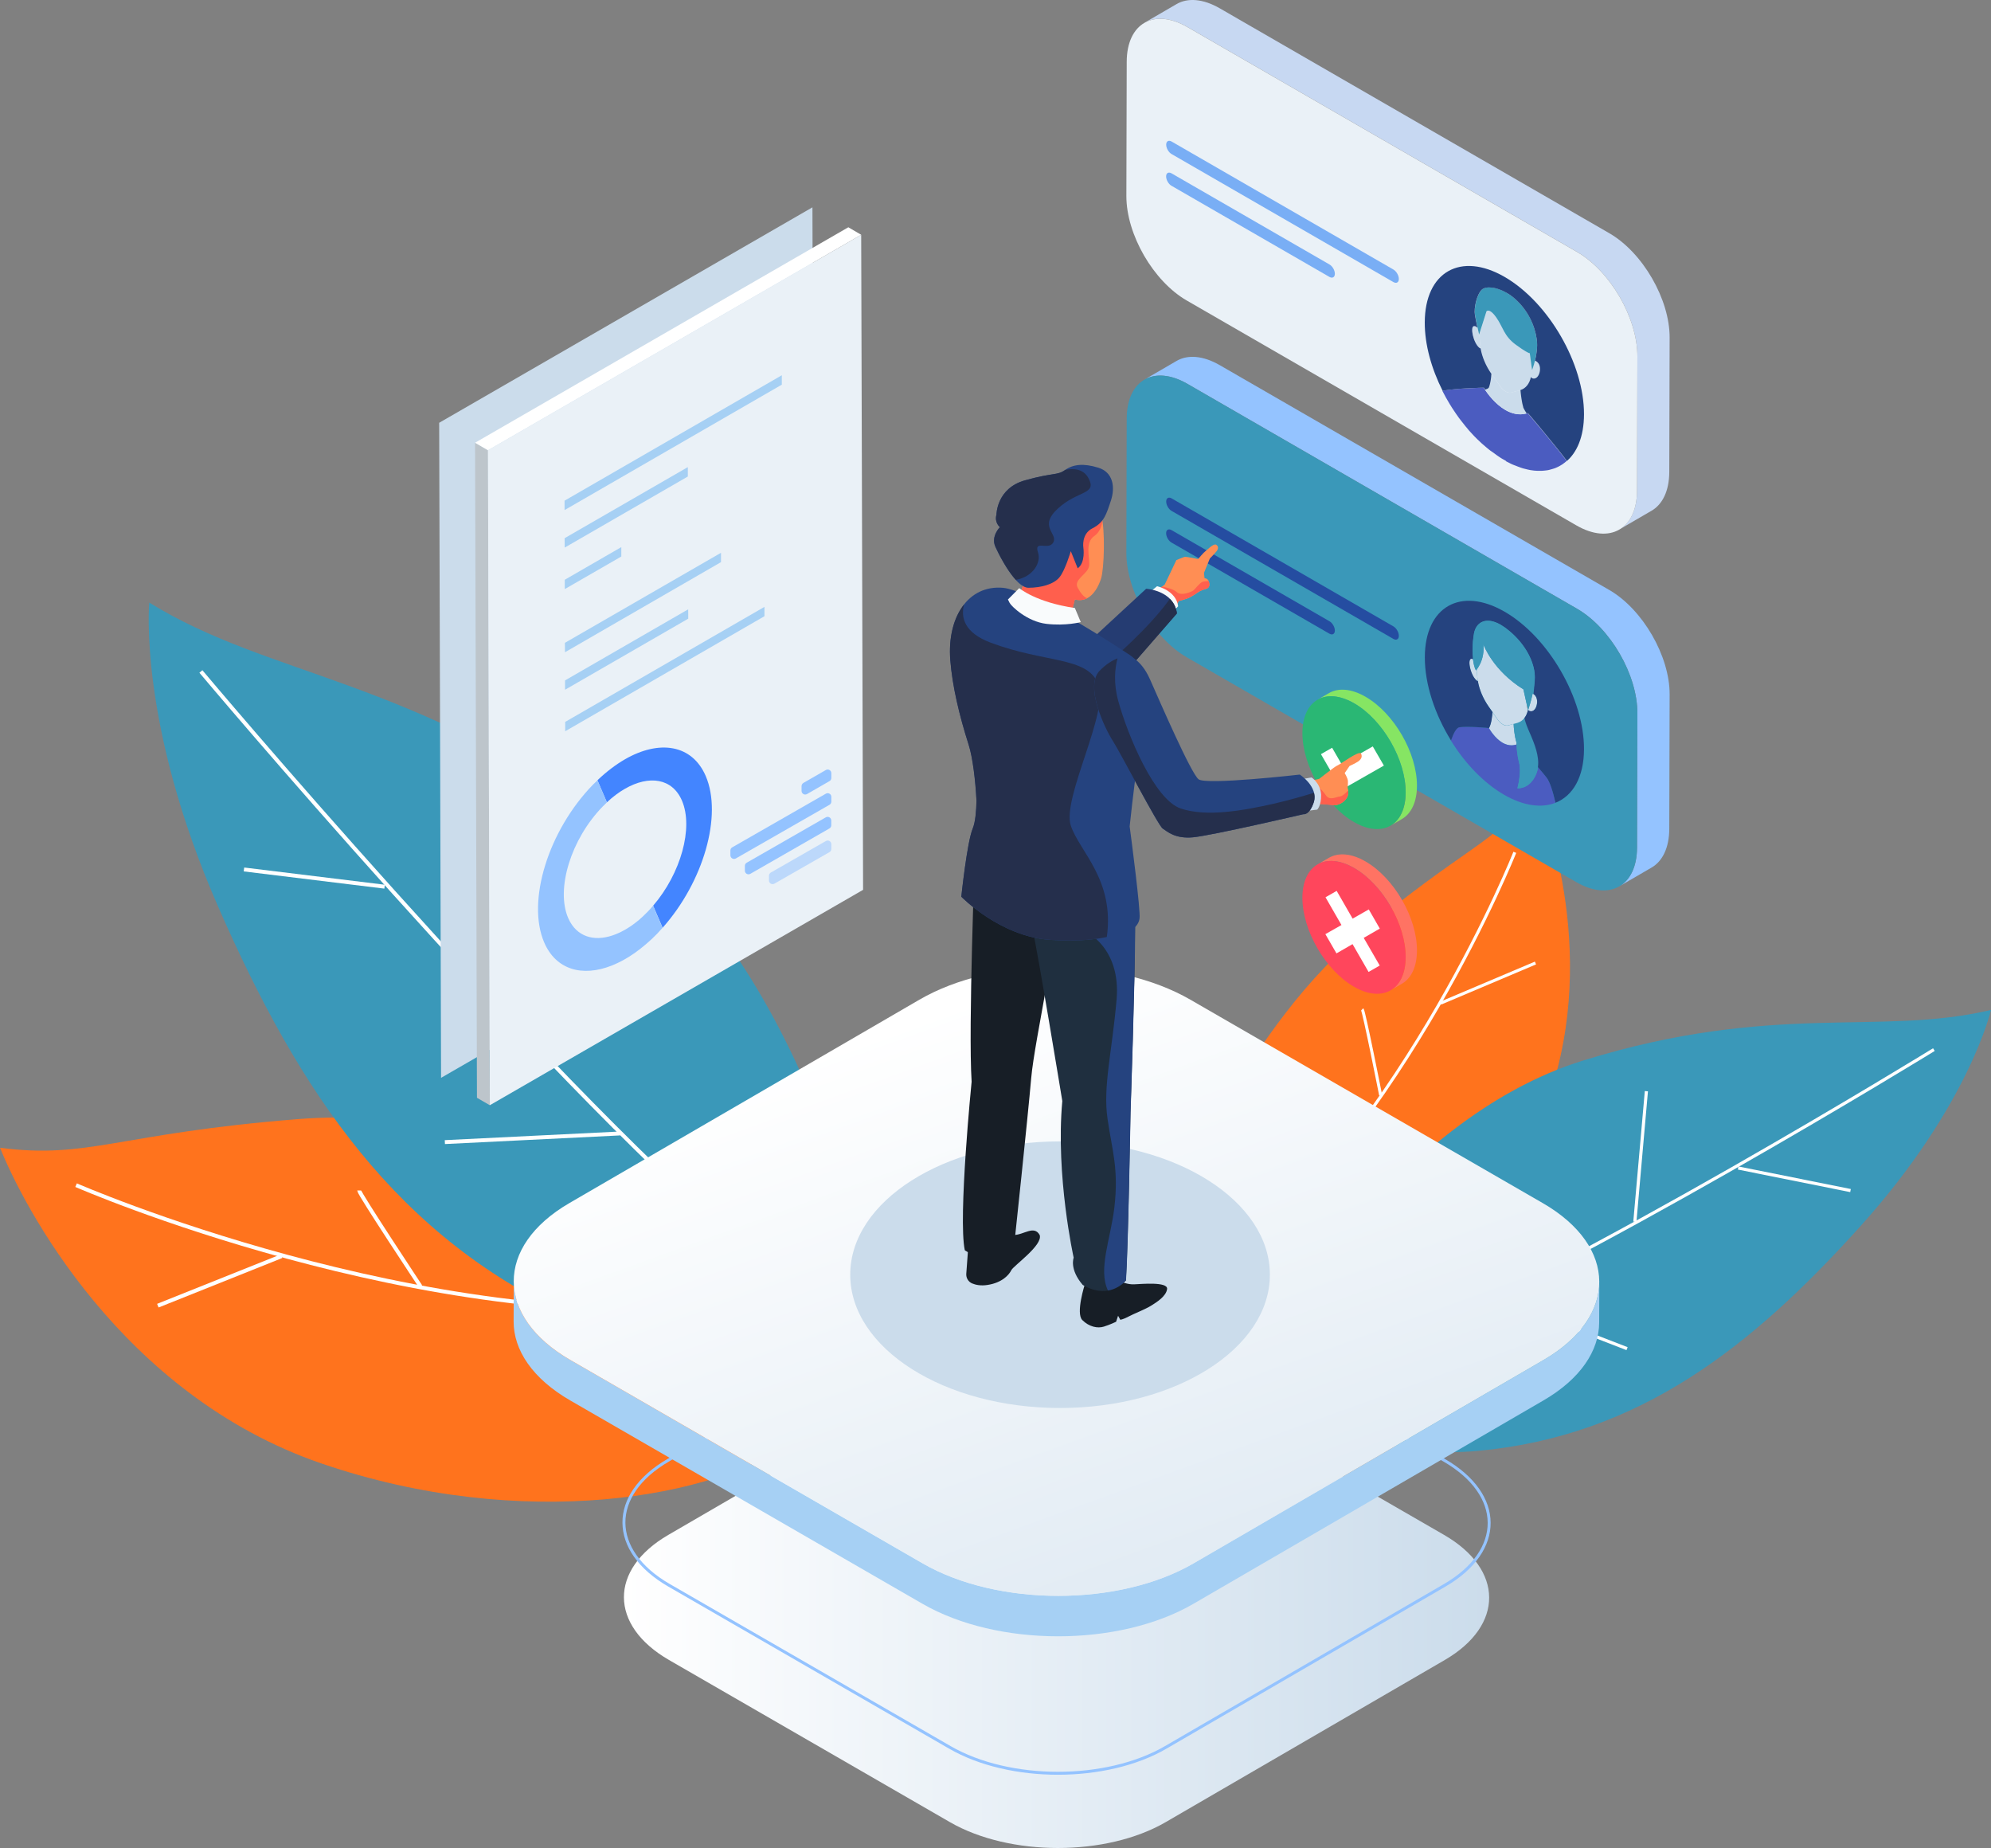<svg width="625" height="580" viewBox="0 0 625 580" fill="none" xmlns="http://www.w3.org/2000/svg">
<rect x="0" y="0" width="625" height="580" fill="#808080" stroke="none"/>
<path d="M232.016 380.054C232.016 380.054 156.338 346.285 93.715 351.223C37.001 355.719 27.938 363.831 0.022 360.238C7.232 378.246 37.861 437.695 100.925 459.318C163.99 480.942 225.268 470.119 248.686 452.11C272.103 434.102 246.414 387.262 232.016 380.054Z" fill="#FF731D"/>
<path d="M23.881 371.964C23.881 371.964 131.995 419.245 229.304 409.789" stroke="white" stroke-width="1.226" stroke-miterlimit="10"/>
<path d="M49.547 409.789L88.4 394.249" stroke="white" stroke-width="1.226" stroke-miterlimit="10"/>
<path d="M112.744 373.64C112.744 374.654 131.994 403.705 131.994 403.705" stroke="white" stroke-width="1.226" stroke-miterlimit="10"/>
<path d="M365.619 385.168C365.619 385.168 388.795 325.455 425.884 294.111C459.467 265.72 468.86 265.257 482.245 248.086C488.088 261.907 503.634 311.216 480.745 357.394C457.879 403.573 418.342 430.95 395.674 433.815C373.028 436.659 361.628 396.96 365.619 385.168Z" fill="#FF731D"/>
<path d="M475.519 267.506C475.519 267.506 441.87 352.28 383.282 400.024" stroke="white" stroke-width="0.948" stroke-miterlimit="10"/>
<path d="M482.002 302.245L452.212 314.853" stroke="white" stroke-width="0.948" stroke-miterlimit="10"/>
<path d="M427.625 316.771C428.177 317.322 433.403 343.75 433.403 343.75" stroke="white" stroke-width="0.948" stroke-miterlimit="10"/>
<path d="M272.104 399.87C272.104 399.87 254.088 302.597 191.024 257.565C127.959 212.532 84.696 212.532 46.857 189.123C46.857 189.123 43.263 226.948 68.489 284.589C93.715 342.229 124.343 389.069 182.005 414.286C239.667 439.502 272.104 399.87 272.104 399.87Z" fill="#3A98B9"/>
<path d="M63.065 210.747C63.065 210.747 167.584 335.044 232.457 390.877" stroke="white" stroke-width="1.226" stroke-miterlimit="10"/>
<path d="M76.582 272.884L120.727 278.285" stroke="white" stroke-width="1.226" stroke-miterlimit="10"/>
<path d="M163.99 261.18L152.259 310.709" stroke="white" stroke-width="1.226" stroke-miterlimit="10"/>
<path d="M139.646 358.452L194.618 355.741" stroke="white" stroke-width="1.226" stroke-miterlimit="10"/>
<path d="M398.607 421.405C398.607 421.405 437.174 351.355 496.997 332.839C556.842 314.324 590.006 325.301 625 316.969C625 316.969 618.142 346.902 584.141 384.705C550.139 422.507 514.725 450.656 464.075 455.351C413.425 460.046 398.607 421.405 398.607 421.405Z" fill="#3A98B9"/>
<path d="M607.073 329.423C607.073 329.423 495.299 398.217 431.331 424.558" stroke="white" stroke-width="0.991" stroke-miterlimit="10"/>
<path d="M580.899 373.662L545.64 366.586" stroke="white" stroke-width="0.991" stroke-miterlimit="10"/>
<path d="M516.82 342.472L513.204 383.448" stroke="white" stroke-width="0.991" stroke-miterlimit="10"/>
<path d="M510.756 423.279L469.279 407.232" stroke="white" stroke-width="0.991" stroke-miterlimit="10"/>
<path d="M453.315 481.735C472.102 492.58 472.19 510.148 453.535 520.993L365.95 571.866C347.296 582.711 316.932 582.711 298.167 571.866L210.009 520.993C191.222 510.148 191.134 492.58 209.789 481.735L297.373 430.862C316.028 420.017 346.392 420.017 365.157 430.862L453.315 481.735Z" fill="url(#paint0_linear_257_654)"/>
<path d="M453.315 458.282C472.102 469.127 472.19 486.695 453.535 497.54L365.95 548.413C347.296 559.258 316.932 559.258 298.167 548.413L210.009 497.54C191.222 486.695 191.134 469.127 209.789 458.282L297.373 407.409C316.028 396.564 346.392 396.564 365.157 407.409L453.315 458.282Z" stroke="#94C3FF" stroke-width="0.926" stroke-miterlimit="10"/>
<path d="M484.56 426.828L374.682 490.663C351.265 504.263 313.206 504.263 289.634 490.663L179.028 426.828C167.165 419.995 161.256 411.002 161.278 402.03L161.233 414.727C161.211 423.698 167.121 432.669 178.984 439.524L289.59 503.359C313.162 516.959 351.221 516.959 374.638 503.359L484.516 439.524C496.137 432.779 501.958 423.918 502.002 415.079L502.046 402.383C502.002 411.244 496.181 420.083 484.56 426.828Z" fill="#A6D0F4"/>
<path d="M484.273 377.585C507.845 391.186 507.956 413.228 484.56 426.828L374.682 490.663C351.265 504.263 313.205 504.263 289.633 490.663L179.028 426.828C155.456 413.228 155.346 391.186 178.741 377.585L288.619 313.751C312.037 300.151 350.096 300.151 373.668 313.751L484.273 377.585Z" fill="url(#paint1_linear_257_654)"/>
<path d="M505.155 73.181L382.885 2.601C377.593 -0.441 372.808 -0.727 369.346 1.278L359.225 7.164C362.687 5.158 367.472 5.444 372.764 8.486L495.034 79.044C505.53 85.106 514.02 99.786 513.998 111.865L513.887 153.988C513.865 159.983 511.749 164.193 508.331 166.177L518.452 160.292C521.87 158.308 523.987 154.098 524.009 148.102L524.119 105.98C524.163 93.922 515.651 79.22 505.155 73.181Z" fill="#C7D8F2"/>
<path d="M495.034 79.066C505.53 85.128 514.02 99.808 513.998 111.887L513.887 154.01C513.843 166.089 505.288 170.938 494.814 164.877L372.544 94.319C362.025 88.258 353.558 73.577 353.58 61.498L353.69 19.375C353.734 7.296 362.268 2.447 372.764 8.508L495.034 79.066Z" fill="#EAF1F7"/>
<path d="M505.155 185.156L382.885 114.598C377.593 111.556 372.808 111.27 369.346 113.276L359.225 119.161C362.687 117.155 367.472 117.442 372.764 120.483L495.034 191.041C505.53 197.103 514.02 211.783 513.998 223.862L513.887 265.985C513.865 271.98 511.749 276.19 508.331 278.174L518.452 272.289C521.87 270.305 523.987 266.095 524.009 260.1L524.119 217.977C524.163 205.897 515.651 191.217 505.155 185.156Z" fill="#94C3FF"/>
<path d="M495.034 191.041C505.53 197.102 514.02 211.783 513.998 223.862L513.887 265.985C513.843 278.064 505.288 282.913 494.814 276.852L372.544 206.294C362.025 200.232 353.558 185.552 353.58 173.473L353.69 131.35C353.734 119.271 362.268 114.422 372.764 120.483L495.034 191.041Z" fill="#3A98B9"/>
<path d="M491.417 145.061C491.351 145.104 491.285 145.17 491.219 145.214C491.307 145.148 491.351 145.104 491.417 145.061Z" fill="#A6D0F4"/>
<path d="M474.042 145.325C473.998 145.303 473.954 145.281 473.932 145.259C473.976 145.303 474.02 145.325 474.042 145.325Z" fill="#A6D0F4"/>
<path d="M474.748 145.656C474.638 145.612 474.527 145.546 474.395 145.501C474.505 145.546 474.616 145.612 474.748 145.656Z" fill="#A6D0F4"/>
<path d="M489.763 146.163C489.697 146.207 489.631 146.229 489.565 146.272C489.631 146.25 489.697 146.207 489.763 146.163Z" fill="#A6D0F4"/>
<path d="M456.159 128.396C456.071 128.264 456.005 128.154 455.917 128.022C456.005 128.154 456.071 128.286 456.159 128.396Z" fill="#A6D0F4"/>
<path d="M453.954 124.738C453.579 124.054 453.204 123.349 452.852 122.644C453.204 123.349 453.579 124.032 453.954 124.738Z" fill="#A6D0F4"/>
<path d="M457.769 130.777C457.306 130.138 456.865 129.499 456.424 128.837C456.865 129.477 457.306 130.138 457.769 130.777Z" fill="#A6D0F4"/>
<path d="M458.033 131.152C457.945 131.042 457.857 130.909 457.769 130.799C457.879 130.909 457.967 131.019 458.033 131.152Z" fill="#A6D0F4"/>
<path d="M472.631 144.598C472.587 144.576 472.542 144.554 472.52 144.531C472.41 144.465 472.278 144.399 472.168 144.333C472.057 144.267 471.947 144.201 471.815 144.135C471.771 144.113 471.749 144.091 471.705 144.069C471.616 144.025 471.55 143.98 471.462 143.936C471.418 143.914 471.374 143.87 471.33 143.848C471.264 143.804 471.197 143.76 471.109 143.716C471.065 143.694 471.021 143.65 470.977 143.628C470.911 143.584 470.845 143.54 470.778 143.495C470.734 143.473 470.69 143.429 470.646 143.407C470.58 143.363 470.514 143.319 470.448 143.275C470.404 143.253 470.359 143.209 470.315 143.187C470.249 143.143 470.161 143.099 470.095 143.033C470.051 143.011 470.007 142.966 469.963 142.944C469.874 142.878 469.786 142.834 469.72 142.768C469.522 142.636 469.411 142.548 469.301 142.459C469.169 142.371 469.058 142.283 468.97 142.217C468.926 142.195 468.904 142.173 468.86 142.129C468.794 142.085 468.706 142.019 468.64 141.975C468.595 141.953 468.551 141.908 468.507 141.886C468.441 141.842 468.375 141.776 468.287 141.732C468.243 141.71 468.199 141.666 468.154 141.644C468.088 141.6 468.022 141.534 467.934 141.49C467.89 141.468 467.846 141.424 467.802 141.401C467.735 141.335 467.669 141.291 467.581 141.225C467.537 141.203 467.493 141.159 467.471 141.137C467.405 141.071 467.317 141.005 467.25 140.961C467.228 140.939 467.184 140.917 467.14 140.872C467.052 140.784 466.942 140.718 466.853 140.63C466.699 140.498 466.589 140.41 466.479 140.321C466.346 140.211 466.258 140.123 466.148 140.035C465.971 139.881 465.905 139.814 465.817 139.748C465.773 139.726 465.751 139.682 465.707 139.66C465.641 139.594 465.552 139.528 465.486 139.462C465.442 139.44 465.42 139.396 465.376 139.374C465.31 139.307 465.222 139.241 465.156 139.175C465.111 139.153 465.089 139.109 465.045 139.087C464.957 139.021 464.891 138.955 464.825 138.867C464.648 138.712 464.56 138.624 464.472 138.536C464.207 138.271 463.987 138.073 463.766 137.875C463.656 137.764 463.546 137.654 463.458 137.566C463.303 137.412 463.237 137.346 463.149 137.258C462.995 137.103 462.906 137.015 462.84 136.949C462.686 136.795 462.598 136.706 462.532 136.618C462.377 136.464 462.289 136.354 462.201 136.266C461.848 135.891 461.539 135.538 461.231 135.208C461.12 135.097 461.032 134.987 460.944 134.877C460.812 134.723 460.723 134.634 460.657 134.524C460.525 134.37 460.437 134.26 460.371 134.172C460.238 134.017 460.15 133.907 460.062 133.819C459.93 133.643 459.841 133.532 459.753 133.422C459.356 132.915 458.959 132.43 458.585 131.945C458.474 131.791 458.386 131.681 458.298 131.571C458.188 131.416 458.099 131.306 458.011 131.196C457.901 131.042 457.813 130.909 457.725 130.799C457.261 130.138 456.798 129.499 456.379 128.837C456.291 128.683 456.203 128.573 456.115 128.441C456.005 128.286 455.938 128.154 455.85 128.044C455.321 127.228 454.836 126.413 454.373 125.597C454.285 125.443 454.219 125.311 454.13 125.178C454.042 125.024 453.976 124.892 453.888 124.76C453.491 124.032 453.116 123.349 452.763 122.643C456.865 121.872 465.266 121.696 465.707 121.674C465.707 121.696 465.839 121.916 466.104 122.291C467.008 123.635 469.367 126.854 472.543 128.683C474.505 129.807 476.754 130.424 479.18 129.763C479.312 129.719 479.422 129.697 479.555 129.653C479.951 130.116 487.515 139.021 491.815 144.664C491.682 144.796 491.528 144.906 491.374 145.038C491.285 145.105 491.219 145.149 491.153 145.215C491.065 145.281 490.999 145.325 490.933 145.369C490.822 145.435 490.756 145.501 490.712 145.545C490.602 145.612 490.536 145.678 490.47 145.722C490.227 145.876 489.984 146.03 489.742 146.163C489.632 146.229 489.566 146.251 489.499 146.295C489.389 146.361 489.323 146.383 489.257 146.427C489.147 146.493 489.058 146.515 488.992 146.559C488.706 146.692 488.463 146.802 488.198 146.912C488.088 146.956 488.022 146.978 487.934 147C487.824 147.044 487.735 147.066 487.669 147.088C487.537 147.132 487.471 147.155 487.382 147.177C487.074 147.265 486.809 147.353 486.523 147.419C486.412 147.441 486.324 147.463 486.258 147.485C486.126 147.507 486.059 147.529 485.971 147.551C485.839 147.573 485.773 147.595 485.685 147.595C485.552 147.617 485.464 147.639 485.376 147.639C485.155 147.662 484.979 147.684 484.758 147.706C484.648 147.706 484.56 147.728 484.472 147.728C484.34 147.728 484.251 147.75 484.185 147.75C484.031 147.75 483.965 147.772 483.876 147.772C483.722 147.772 483.656 147.772 483.568 147.772C483.325 147.772 483.127 147.772 482.906 147.772C482.796 147.772 482.708 147.772 482.598 147.772C482.465 147.772 482.377 147.75 482.289 147.75C482.134 147.75 482.046 147.728 481.98 147.728C481.826 147.706 481.738 147.706 481.649 147.706C481.495 147.684 481.385 147.684 481.297 147.661C481.054 147.639 480.856 147.595 480.635 147.573C480.481 147.551 480.392 147.529 480.326 147.529C480.304 147.529 480.26 147.529 480.238 147.507C480.172 147.485 480.084 147.485 480.018 147.463C479.996 147.463 479.951 147.441 479.929 147.441C479.841 147.419 479.775 147.419 479.687 147.397C479.665 147.397 479.621 147.375 479.599 147.375C479.51 147.353 479.422 147.331 479.334 147.309C479.047 147.243 478.827 147.199 478.606 147.132C478.452 147.088 478.364 147.066 478.276 147.044C478.232 147.044 478.209 147.022 478.165 147.022C478.099 147 478.011 146.978 477.945 146.956C477.901 146.934 477.879 146.934 477.835 146.912C477.768 146.89 477.68 146.868 477.614 146.846C477.57 146.824 477.526 146.824 477.504 146.802C477.438 146.78 477.35 146.758 477.283 146.736C477.239 146.714 477.217 146.714 477.173 146.692C477.085 146.67 476.975 146.626 476.886 146.581C476.732 146.537 476.622 146.493 476.512 146.449C476.357 146.383 476.269 146.361 476.181 146.317C476.137 146.295 476.115 146.295 476.071 146.273C476.004 146.251 475.916 146.207 475.85 146.185C475.806 146.163 475.762 146.141 475.718 146.141C475.652 146.119 475.563 146.074 475.497 146.052C475.453 146.03 475.409 146.008 475.365 146.008C475.299 145.986 475.211 145.942 475.144 145.92C475.1 145.898 475.056 145.876 475.034 145.876C474.946 145.832 474.858 145.81 474.77 145.766C474.571 145.678 474.461 145.612 474.329 145.567C474.174 145.501 474.086 145.457 473.976 145.391C473.932 145.369 473.888 145.347 473.866 145.325C473.799 145.281 473.711 145.259 473.645 145.215C473.601 145.193 473.557 145.171 473.513 145.149C473.447 145.105 473.358 145.083 473.292 145.038C473.248 145.016 473.204 144.994 473.16 144.972C473.094 144.928 473.006 144.884 472.939 144.862C472.895 144.84 472.851 144.818 472.807 144.796C472.785 144.686 472.719 144.642 472.631 144.598Z" fill="#4B5CC0"/>
<path d="M459.379 132.893C459.136 132.585 458.871 132.254 458.629 131.945C458.871 132.254 459.114 132.585 459.379 132.893Z" fill="#A6D0F4"/>
<path d="M460.657 134.457C460.569 134.369 460.503 134.259 460.415 134.172C460.481 134.259 460.569 134.347 460.657 134.457Z" fill="#A6D0F4"/>
<path d="M461.275 135.186C461.187 135.075 461.076 134.965 460.988 134.855C461.099 134.965 461.187 135.075 461.275 135.186Z" fill="#A6D0F4"/>
<path d="M462.223 136.221C461.914 135.891 461.606 135.538 461.297 135.208C461.606 135.538 461.914 135.869 462.223 136.221Z" fill="#A6D0F4"/>
<path d="M463.126 137.169C463.038 137.081 462.972 137.015 462.884 136.927C462.972 137.015 463.06 137.103 463.126 137.169Z" fill="#A6D0F4"/>
<path d="M463.81 137.852C463.722 137.764 463.612 137.654 463.524 137.566C463.612 137.676 463.722 137.764 463.81 137.852Z" fill="#A6D0F4"/>
<path d="M464.472 138.492C464.251 138.294 464.053 138.073 463.833 137.875C464.053 138.095 464.251 138.294 464.472 138.492Z" fill="#A6D0F4"/>
<path d="M465.751 139.66C465.685 139.594 465.597 139.528 465.531 139.462C465.597 139.55 465.685 139.616 465.751 139.66Z" fill="#A6D0F4"/>
<path d="M467.161 140.872C467.073 140.784 466.963 140.718 466.875 140.63C466.963 140.696 467.073 140.784 467.161 140.872Z" fill="#A6D0F4"/>
<path d="M487.691 147.088C487.603 147.11 487.537 147.132 487.449 147.154C487.537 147.132 487.625 147.11 487.691 147.088Z" fill="#A6D0F4"/>
<path d="M464.384 104.855L464.648 108.095C464.693 108.492 464.737 108.911 464.803 109.33C464.737 109.308 464.648 109.286 464.56 109.242C464.516 109.22 464.472 109.176 464.428 109.154C462.487 107.611 461.407 102.387 462.752 102.32C462.973 102.298 463.171 102.364 463.347 102.475C463.524 102.585 463.678 102.717 463.833 102.871C464.097 104.084 464.318 104.988 464.318 105.032L464.384 104.855Z" fill="#CBDCEB"/>
<path d="M490.514 145.722C490.271 145.876 490.051 146.031 489.808 146.163C490.051 146.008 490.293 145.876 490.514 145.722Z" fill="#A6D0F4"/>
<path d="M478.231 128C478.54 128.617 478.893 129.212 479.268 129.763C476.842 130.424 474.593 129.807 472.631 128.683C469.455 126.854 467.096 123.635 466.192 122.291C466.589 122.181 467.008 122.004 467.316 121.718C467.824 120.638 468.11 118.632 468.243 117.397L470.955 121.277C471.462 122.004 472.057 122.555 472.653 122.886C473.248 123.239 473.843 123.349 474.351 123.217L477.151 122.467C477.217 122.445 477.261 122.445 477.305 122.423C477.438 123.79 477.702 126.258 478.231 128Z" fill="#CBDCEB"/>
<path d="M491.197 145.237C491.131 145.281 491.087 145.325 491.021 145.369C491.065 145.325 491.131 145.281 491.197 145.237Z" fill="#A6D0F4"/>
<path d="M479.025 110.322C480.018 110.895 480.238 110.873 480.238 110.873L480.9 115.744L480.745 117.375C480.723 117.706 480.657 118.015 480.613 118.323C480.172 120.439 479.025 121.894 477.327 122.423C477.283 122.445 477.217 122.445 477.173 122.467L474.373 123.217C473.866 123.349 473.27 123.217 472.675 122.886C472.079 122.533 471.484 121.982 470.977 121.277L468.265 117.397L468.199 117.309C466.457 114.841 465.266 111.997 464.803 109.33C464.737 108.911 464.67 108.492 464.648 108.096L464.384 104.855L466.655 97.714C466.677 97.692 467.008 97.207 467.868 97.714C468.331 97.978 468.926 98.529 469.698 99.609C471.881 102.695 472.101 105.473 475.872 108.206C477.372 109.286 478.364 109.947 479.025 110.322Z" fill="#CBDCEB"/>
<path d="M482.84 113.915C484.163 115.524 483.061 119.491 481.12 118.786C481.076 118.764 481.032 118.742 480.988 118.72C480.811 118.632 480.679 118.478 480.569 118.323C480.635 118.015 480.679 117.706 480.701 117.375L480.856 115.744L480.922 116.163C480.944 116.097 481.407 114.973 481.826 113.231C481.958 113.253 482.09 113.298 482.223 113.364C482.443 113.496 482.642 113.672 482.84 113.915Z" fill="#CBDCEB"/>
<path d="M475.652 93.834C479.643 97.405 481.826 102.144 482.421 106.553C482.73 108.845 482.311 111.358 481.848 113.231C481.407 114.951 480.966 116.097 480.944 116.163L480.878 115.744L480.216 110.873C480.194 110.873 479.996 110.895 479.003 110.322C478.342 109.947 477.35 109.308 475.85 108.206C472.079 105.473 471.859 102.695 469.676 99.609C468.904 98.529 468.309 97.978 467.846 97.714C467.008 97.229 466.655 97.692 466.633 97.714L464.362 104.855L464.318 105.032C464.296 104.988 464.097 104.084 463.833 102.872C463.546 101.571 463.193 99.94 463.017 98.816C462.642 96.656 463.634 92.335 465.222 90.859C466.457 89.712 469.72 89.999 473.006 91.894C473.888 92.424 474.792 93.063 475.652 93.834Z" fill="#3A98B9"/>
<path d="M466.192 122.291C465.927 121.894 465.795 121.674 465.795 121.674C465.354 121.674 456.953 121.872 452.851 122.644C449.323 115.656 447.229 108.096 447.251 101.196C447.295 85.326 458.518 78.933 472.322 86.913C486.126 94.892 497.283 114.201 497.239 130.05C497.217 137.015 495.056 142.151 491.44 145.039C491.594 144.928 491.727 144.796 491.881 144.664C487.581 139.021 480.04 130.116 479.621 129.653C479.489 129.697 479.378 129.719 479.246 129.763C478.871 129.212 478.518 128.617 478.21 128C477.68 126.258 477.416 123.79 477.283 122.423C478.959 121.894 480.128 120.439 480.569 118.323C480.679 118.478 480.812 118.632 480.988 118.72C483.061 119.491 484.185 115.524 482.84 113.915C482.62 113.65 482.421 113.496 482.245 113.386C482.113 113.298 481.98 113.253 481.848 113.253C482.311 111.38 482.73 108.845 482.421 106.575C481.826 102.188 479.643 97.427 475.652 93.856C474.792 93.085 473.888 92.445 472.984 91.916C469.698 90.021 466.457 89.756 465.2 90.88C463.612 92.335 462.62 96.656 462.995 98.838C463.171 99.962 463.524 101.571 463.811 102.894C463.656 102.717 463.502 102.585 463.325 102.497C463.149 102.387 462.951 102.32 462.73 102.343C461.385 102.409 462.466 107.633 464.406 109.176C464.626 109.308 464.715 109.352 464.781 109.352C465.244 112.019 466.435 114.841 468.177 117.331C468.11 118.654 467.824 120.66 467.317 121.74C467.008 122.004 466.589 122.181 466.192 122.291Z" fill="#25437F"/>
<path d="M463.457 137.499C463.369 137.411 463.303 137.323 463.215 137.258C463.281 137.345 463.369 137.433 463.457 137.499Z" fill="#A6D0F4"/>
<path d="M466.456 140.277C466.368 140.189 466.258 140.123 466.17 140.035C466.28 140.123 466.368 140.211 466.456 140.277Z" fill="#A6D0F4"/>
<path d="M468.617 141.996C468.573 141.974 468.529 141.93 468.485 141.908C468.529 141.93 468.573 141.952 468.617 141.996Z" fill="#A6D0F4"/>
<path d="M477.349 146.692C477.305 146.67 477.283 146.67 477.239 146.648C477.283 146.67 477.305 146.692 477.349 146.692Z" fill="#A6D0F4"/>
<path d="M477.9 146.89C477.834 146.868 477.746 146.846 477.68 146.824C477.768 146.846 477.834 146.868 477.9 146.89Z" fill="#A6D0F4"/>
<path d="M478.033 146.912C477.989 146.89 477.967 146.89 477.923 146.868C477.945 146.89 477.989 146.912 478.033 146.912Z" fill="#A6D0F4"/>
<path d="M478.253 146.978C478.187 146.956 478.099 146.934 478.033 146.912C478.099 146.934 478.165 146.956 478.253 146.978Z" fill="#A6D0F4"/>
<path d="M482.288 147.728C482.2 147.728 482.134 147.728 482.046 147.706C482.134 147.706 482.222 147.706 482.288 147.728Z" fill="#A6D0F4"/>
<path d="M488.242 146.89C488.176 146.912 488.088 146.956 488.022 146.978C488.088 146.956 488.154 146.912 488.242 146.89Z" fill="#A6D0F4"/>
<path d="M476.048 233.098C476.092 233.274 476.159 233.45 476.225 233.627L476.07 233.671C476.048 233.472 476.048 233.274 476.048 233.098Z" fill="#25437F"/>
<path d="M462.399 206.889C462.553 208.278 462.862 209.534 463.325 210.416C463.325 210.416 463.413 210.328 463.546 210.174L463.744 212.532C463.788 212.929 463.832 213.348 463.899 213.766C463.81 213.744 463.722 213.722 463.612 213.656C463.59 213.656 463.59 213.634 463.568 213.634C463.546 213.634 463.524 213.612 463.524 213.59C462.179 212.532 461.252 209.733 461.252 208.057C461.252 207.308 461.429 206.779 461.848 206.757C462.024 206.735 462.223 206.779 462.399 206.889Z" fill="#CBDCEB"/>
<path d="M475.145 227.19C475.189 228.336 475.365 230.783 476.049 233.075C476.049 233.274 476.049 233.472 476.049 233.671C474.549 234.178 473.16 233.891 471.947 233.274C471.859 233.23 471.793 233.186 471.705 233.142C471.661 233.12 471.616 233.098 471.572 233.075C469.235 231.665 467.647 228.998 467.427 228.579C467.405 228.535 467.405 228.535 467.405 228.535C468.177 227.058 468.397 224.699 468.463 223.487L470.029 225.735C470.536 226.463 471.131 227.014 471.727 227.367C472.322 227.719 472.917 227.851 473.425 227.697L475.145 227.19Z" fill="#CBDCEB"/>
<path d="M485.508 244.031C484.78 243.083 483.81 241.959 482.796 240.768C482.686 241.584 482.487 242.378 482.134 243.149C480.128 247.712 476.511 247.425 476.313 247.403C476.357 247.271 477.107 244.626 477.107 241.826C477.107 240.967 477.041 240.107 476.842 239.336C476.644 238.564 476.489 237.749 476.357 236.933C476.181 235.831 476.092 234.729 476.048 233.671C474.549 234.178 473.16 233.891 471.947 233.274C471.859 233.23 471.793 233.186 471.704 233.142C471.66 233.12 471.616 233.098 471.572 233.076C469.235 231.665 467.647 228.998 467.427 228.579C467.404 228.535 467.405 228.535 467.382 228.513C467.184 228.491 460.944 227.874 458.121 228.248C457.129 228.381 456.225 230.144 455.453 232.414C459.863 239.556 465.729 245.728 472.145 249.431C478.275 252.98 483.92 253.663 488.264 251.966C487.515 248.527 486.544 245.375 485.508 244.031Z" fill="#4B5CC0"/>
<path d="M479.687 228.799C479.07 227.367 478.717 226.22 478.54 225.339C477.989 226.044 477.283 226.551 476.468 226.838C476.379 226.86 476.313 226.904 476.225 226.926L475.145 227.212C475.189 228.358 475.365 230.805 476.049 233.098C476.093 233.274 476.159 233.45 476.225 233.627L476.071 233.671C476.093 234.729 476.203 235.853 476.379 236.933C476.512 237.77 476.666 238.564 476.864 239.336C477.063 240.107 477.129 240.967 477.129 241.826C477.129 244.626 476.379 247.271 476.335 247.403C476.534 247.425 480.15 247.69 482.157 243.149C482.509 242.377 482.708 241.562 482.818 240.768C482.884 240.327 482.906 239.909 482.906 239.468C482.862 235.919 481.142 232.172 479.687 228.799Z" fill="#3A98B9"/>
<path d="M479.312 221.217L478.232 216.345C468.794 210.504 465.817 202.657 465.663 202.238C465.707 202.679 465.729 203.098 465.729 203.495C465.707 206.338 464.737 208.366 464.031 209.446C463.833 209.755 463.656 209.975 463.546 210.151L463.744 212.51C463.788 212.907 463.833 213.326 463.899 213.744C464.34 216.412 465.553 219.255 467.272 221.724L468.485 223.443C468.507 223.024 468.507 223.024 468.485 223.443L470.051 225.691C470.558 226.419 471.153 226.97 471.749 227.322C472.344 227.675 472.939 227.807 473.447 227.653L475.167 227.19L476.247 226.904C476.335 226.882 476.401 226.838 476.49 226.815C477.327 226.529 478.033 226.022 478.562 225.317C479.092 224.633 479.466 223.774 479.687 222.716C479.422 222.341 479.334 221.79 479.312 221.217Z" fill="#CBDCEB"/>
<path d="M479.665 222.738L479.73 222.826L479.709 222.914L479.665 222.76V222.738Z" fill="#25437F"/>
<path d="M479.312 221.217L479.665 222.738C479.422 222.341 479.334 221.79 479.312 221.217Z" fill="#FF8D68"/>
<path d="M481.363 217.822C481.539 217.932 481.738 218.087 481.936 218.329C482.355 218.836 482.531 219.564 482.509 220.313C482.487 221.966 481.539 223.685 480.216 223.201C480.172 223.178 480.128 223.156 480.084 223.134C480.04 223.112 480.018 223.09 479.974 223.068C479.863 223.002 479.775 222.914 479.709 222.804C479.841 222.407 480.569 220.247 481.12 217.69C481.164 217.712 481.186 217.712 481.23 217.734C481.275 217.8 481.319 217.8 481.363 217.822Z" fill="#CBDCEB"/>
<path d="M472.322 191.989C486.126 199.946 497.283 219.277 497.239 235.126C497.217 243.92 493.733 249.806 488.287 251.944C487.493 248.505 486.545 245.375 485.486 244.031C484.758 243.083 483.788 241.959 482.774 240.768C482.84 240.328 482.862 239.909 482.862 239.468C482.862 235.897 481.142 232.172 479.687 228.799C479.069 227.367 478.717 226.22 478.54 225.339C479.069 224.655 479.444 223.796 479.665 222.76C479.797 222.936 479.885 223.024 479.996 223.09C481.561 223.708 482.509 221.966 482.531 220.335C482.553 219.586 482.355 218.858 481.958 218.351C481.76 218.109 481.561 217.932 481.385 217.844C481.517 216.081 481.804 214.273 481.826 212.642C481.826 212.179 481.804 211.739 481.76 211.32C481.274 206.845 478.298 201.335 472.675 197.125C472.565 197.036 472.476 196.97 472.366 196.904C471.947 196.618 471.55 196.353 471.153 196.111C466.677 193.576 463.788 195.141 462.906 198.094C462.84 198.337 462.774 198.579 462.73 198.822C462.465 200.343 462.289 202.128 462.289 203.869C462.289 204.905 462.333 205.941 462.443 206.911C462.267 206.801 462.068 206.757 461.87 206.757C461.451 206.779 461.275 207.308 461.275 208.058C461.297 209.733 462.223 212.532 463.546 213.59C463.744 213.722 463.855 213.744 463.921 213.766C464.362 216.434 465.575 219.277 467.294 221.746L468.507 223.465C468.441 224.677 468.221 227.036 467.427 228.513C467.228 228.491 460.988 227.874 458.166 228.248C457.173 228.381 456.269 230.144 455.497 232.414C450.426 224.215 447.251 214.758 447.273 206.294C447.295 190.424 458.518 184.009 472.322 191.989Z" fill="#25437F"/>
<path d="M481.716 211.32C481.231 206.845 478.254 201.335 472.631 197.125C472.521 197.036 472.432 196.97 472.322 196.904C471.903 196.618 471.506 196.353 471.065 196.089C471.021 196.067 470.999 196.045 470.955 196.023C466.633 193.576 463.745 195.141 462.863 198.095C462.796 198.337 462.73 198.579 462.686 198.822C462.422 200.343 462.245 202.128 462.245 203.87C462.245 204.906 462.289 205.942 462.422 206.911C462.399 206.911 462.399 206.889 462.377 206.889C462.532 208.278 462.84 209.534 463.304 210.416C463.304 210.416 463.392 210.328 463.524 210.174C463.656 210.019 463.833 209.777 464.009 209.468C464.715 208.366 465.685 206.338 465.707 203.517C465.707 203.12 465.685 202.679 465.641 202.261C465.795 202.679 468.772 210.526 478.21 216.368L479.29 221.239L479.643 222.76L479.709 222.848C479.841 222.451 480.569 220.291 481.12 217.734C481.473 216.081 481.76 214.252 481.76 212.642C481.782 212.18 481.76 211.739 481.716 211.32Z" fill="#3A98B9"/>
<path d="M437.416 84.599C438.364 85.15 439.114 86.472 439.114 87.552C439.114 88.632 438.364 89.073 437.394 88.522L367.758 48.339C366.832 47.81 366.083 46.487 366.083 45.407C366.083 44.327 366.832 43.886 367.78 44.415L437.416 84.599Z" fill="#79AEF5"/>
<path d="M417.35 83.011C418.276 83.54 419.026 84.841 419.026 85.921C419.026 87.001 418.276 87.442 417.328 86.913L367.736 58.302C366.81 57.773 366.061 56.45 366.061 55.37C366.061 54.29 366.81 53.871 367.758 54.401L417.35 83.011Z" fill="#79AEF5"/>
<path d="M437.416 196.596C438.364 197.147 439.114 198.469 439.114 199.549C439.114 200.629 438.364 201.07 437.394 200.519L367.758 160.336C366.832 159.807 366.083 158.484 366.083 157.404C366.083 156.324 366.832 155.883 367.78 156.412L437.416 196.596Z" fill="#254DA1"/>
<path d="M417.35 194.987C418.276 195.516 419.026 196.816 419.026 197.896C419.026 198.976 418.276 199.417 417.328 198.888L367.736 170.277C366.81 169.748 366.061 168.425 366.061 167.345C366.061 166.265 366.81 165.847 367.758 166.376L417.35 194.987Z" fill="#254DA1"/>
<path d="M417.13 217.558C420.084 215.838 424.164 216.081 428.662 218.682C437.615 223.84 444.847 236.36 444.803 246.654C444.781 251.767 442.995 255.36 440.084 257.058L436.534 259.13C439.445 257.432 441.253 253.839 441.253 248.726C441.275 238.454 434.065 225.934 425.112 220.754C420.614 218.153 416.512 217.91 413.58 219.63L417.13 217.558Z" fill="#86E563"/>
<path d="M425.112 220.754C434.065 225.912 441.297 238.432 441.253 248.726C441.231 258.997 433.954 263.163 425.002 257.983C416.049 252.826 408.817 240.283 408.839 230.012C408.883 219.718 416.16 215.596 425.112 220.754Z" fill="#2AB774"/>
<path d="M430.933 234.266L434.417 240.283L421.121 247.866L414.66 236.691L418.166 234.685L421.143 239.843L430.933 234.266Z" fill="white"/>
<path d="M417.13 269.247C420.084 267.528 424.164 267.77 428.662 270.371C437.615 275.529 444.847 288.049 444.803 298.343C444.781 303.457 442.995 307.05 440.084 308.747L436.534 310.819C439.445 309.122 441.253 305.529 441.253 300.415C441.275 290.143 434.065 277.623 425.112 272.443C420.614 269.842 416.512 269.6 413.58 271.319L417.13 269.247Z" fill="#FF7363"/>
<path d="M425.112 272.443C434.065 277.601 441.297 290.121 441.253 300.415C441.231 310.687 433.954 314.853 425.002 309.673C416.049 304.515 408.817 291.973 408.839 281.701C408.883 271.407 416.16 267.263 425.112 272.443Z" fill="#FF465C"/>
<path d="M429.677 285.426L433.138 291.444L428.089 294.353L433.116 303.038L429.61 305.044L424.583 296.315L419.533 299.225L416.049 293.185L421.099 290.32L416.093 281.613L419.599 279.607L424.605 288.314L429.677 285.426Z" fill="white"/>
<path d="M345.73 161.923C344.143 156.412 338.784 151.607 330.758 151.982C323.04 152.357 317.351 155.773 315.455 161.526C314.33 164.943 314.595 170.916 316.646 175.215C317.66 177.331 319.6 179.27 321.916 180.879L319.667 188.837C321.673 191.261 330.052 194.193 335.94 193.884C335.962 193.884 336.645 191.107 337.395 188.131C341.32 189.234 344.209 186.015 345.62 181.629C346.634 178.587 346.965 166.221 345.73 161.923Z" fill="#FF8E54"/>
<path d="M345.73 161.923C344.142 156.412 338.784 151.607 330.757 151.982C330.625 151.982 330.493 152.004 330.361 152.026L315.102 162.981C314.44 166.464 314.859 171.467 316.667 175.215C317.682 177.331 319.622 179.27 321.937 180.879L319.688 188.837C321.695 191.261 330.074 194.193 335.961 193.884C335.983 193.884 336.667 191.107 337.417 188.131C338.828 188.528 340.107 188.352 341.254 187.757C340.107 187.294 339.203 186.104 338.299 184.45C336.865 181.827 341.65 180.152 341.893 177.507C342.136 174.884 340.46 170.321 343.569 168.183C345.179 167.081 345.818 165.163 346.061 163.532C345.972 162.959 345.862 162.386 345.73 161.923Z" fill="#FF5F4D"/>
<path d="M332.764 441.905C369.141 441.905 398.629 423.174 398.629 400.068C398.629 376.963 369.141 358.232 332.764 358.232C296.388 358.232 266.899 376.963 266.899 400.068C266.899 423.174 296.388 441.905 332.764 441.905Z" fill="#CBDCEB"/>
<path d="M362.797 185.618L365.62 183.458L369.28 175.788C369.28 175.788 371.287 174.95 371.772 174.796C372.279 174.619 376.094 175.457 376.094 175.457C376.094 175.457 377.924 173.297 378.431 172.966C378.938 172.635 380.923 170.475 381.761 170.96C382.599 171.467 382.422 172.283 381.937 172.966C381.43 173.627 379.776 175.303 379.776 175.303L377.946 179.799L378.122 181.474C378.122 181.474 379.115 181.474 379.446 182.466C379.776 183.458 379.776 184.472 378.608 184.803C377.439 185.133 376.447 185.64 376.447 185.64C376.447 185.64 374.109 187.316 372.786 187.801C371.463 188.308 369.964 188.638 369.964 188.638L369.126 190.644L362.797 185.618Z" fill="#FF8E54"/>
<path d="M379.446 182.444C379.423 182.4 379.401 182.4 379.401 182.356C378.718 182.378 377.902 182.444 377.417 182.643C376.491 183.04 375.146 184.913 374.616 185.31C374.087 185.707 370.868 187.183 369.413 185.839C368.332 184.847 365.951 184.318 364.782 184.098L362.797 185.618L369.126 190.622L369.964 188.616C369.964 188.616 371.463 188.286 372.786 187.779C374.109 187.272 376.447 185.618 376.447 185.618C376.447 185.618 377.439 185.111 378.608 184.781C379.798 184.45 379.798 183.458 379.446 182.444Z" fill="#FF5F4D"/>
<path d="M359.666 186.897L363.216 183.987C363.216 183.987 369.17 185.266 369.831 190.269L366.921 193.333L359.666 186.897Z" fill="#F9FBFC"/>
<path d="M340.46 202.657L359.798 184.781C359.798 184.781 368.508 185.266 369.456 192.518L350.118 214.736C350.118 214.736 340.46 212.819 340.46 202.657Z" fill="#253C72"/>
<path d="M350.118 214.736L369.456 192.518C369.192 190.534 368.332 189.057 367.229 187.955C360.724 197.124 348.839 207.198 348.839 207.198L347.229 213.678C348.839 214.494 350.118 214.736 350.118 214.736Z" fill="#252F4C"/>
<path d="M303.922 391.692L303.327 399.782C303.239 401.082 303.967 402.295 305.157 402.802C306.26 403.264 307.869 403.617 309.986 403.286C314.617 402.581 316.756 400.09 317.461 398.658C318.167 397.225 327.45 390.81 326.37 387.614C324.584 384.418 321.386 387.614 318.167 387.614C314.97 387.592 308.2 386.005 303.922 391.692Z" fill="#171E26"/>
<path d="M306.061 267.88C306.061 267.88 303.922 322.391 305.003 339.496C305.003 339.496 300.725 382.258 302.864 392.398C302.864 392.398 310.339 397.732 316.756 393.456C318.366 392.927 318.366 390.788 318.366 390.788C318.366 390.788 322.643 350.715 323.702 338.416C324.76 326.116 333.316 289.239 331.728 281.238C330.118 273.237 319.953 262.017 306.061 267.88Z" fill="#171E26"/>
<path d="M340.548 403.088C340.548 403.088 337.616 412.169 339.755 414.308C341.893 416.446 344.562 416.975 346.524 416.357C348.487 415.74 350.361 414.837 350.361 414.837L350.978 412.963L351.684 414.219C351.684 414.219 352.742 414.043 354.176 413.249C355.609 412.456 359.71 410.847 361.386 409.767C363.084 408.709 366.105 406.835 366.37 404.521C366.546 402.206 358.255 403 356.028 403.088C353.801 403.176 352.367 402.294 351.574 402.294C350.78 402.294 342.136 403.352 342.136 403.352" fill="#171E26"/>
<path d="M354.065 266.888C354.065 266.888 356.293 275.022 356.293 291.422C356.293 307.821 354.859 349.128 354.859 349.128C354.859 349.128 354.154 391.163 353.426 401.854C353.426 401.854 348.443 408.268 339.887 403.286C335.609 398.305 337.042 394.734 337.042 394.734C337.042 394.734 331.331 369.077 333.47 345.558C333.47 345.558 325.62 297.814 324.209 292.127C322.776 286.418 297.925 283.971 307.627 256.154L354.065 266.888Z" fill="#1F2F3F"/>
<path d="M340.46 292.149C340.46 292.149 351.949 297.175 350.515 313.684C349.082 330.194 346.215 340.973 347.649 351.002C349.082 361.053 351.243 366.784 349.81 378.996C348.641 388.915 344.628 398.371 347.803 405.028C351.463 404.411 353.47 401.832 353.47 401.832C354.176 391.141 354.903 349.106 354.903 349.106C354.903 349.106 356.337 307.777 356.337 291.4C356.337 284.346 355.918 278.835 355.455 274.824L337.616 282.825L340.46 292.149Z" fill="#25437F"/>
<path d="M359.049 214.384C359.203 210.835 357.505 207.462 354.55 205.501C348.023 201.158 339.137 195.626 333.404 192.606C326.259 188.836 318.872 184.869 314.925 184.494C303.922 183.48 297.285 193.708 298.321 207.154C298.961 215.331 301.122 224.435 304.099 233.781C305.355 237.77 306.215 244.824 306.546 251.304C306.48 254.434 306.215 257.983 305.355 260.055C303.569 264.332 301.783 281.436 301.783 281.436C301.783 281.436 313.911 293.912 329.589 294.97C345.267 296.028 351.331 292.832 351.331 292.832L352.389 285.713L354.528 292.127C354.528 292.127 357.373 291.069 357.725 288.203C358.056 285.624 355.19 263.648 354.616 259.372C355.52 250.489 357.306 237.418 357.858 231.488C358.387 226 358.806 219.74 359.049 214.384Z" fill="#25437F"/>
<path d="M319.953 184.583C319.953 184.583 325.113 189.035 337.417 190.821L339.269 195.251C339.269 195.251 334.572 196.507 328.509 195.802C322.445 195.097 317.461 190.269 316.932 189.211C316.403 188.153 316.403 188.153 316.403 188.153L319.953 184.583Z" fill="#F9FBFC"/>
<path d="M312.808 161.504C312.808 161.504 312.808 153.238 321.783 150.747C330.758 148.235 331.838 149.315 334.352 147.507C336.866 145.722 340.107 145.347 344.76 146.78C349.434 148.213 350.14 152.886 348.707 157.184C347.273 161.482 346.546 163.995 342.951 165.802C339.357 167.588 340.085 171.908 340.085 171.908C340.085 171.908 340.813 176.581 338.299 178.367L336.138 172.988C336.138 172.988 334.352 179.094 332.544 181.232C330.758 183.392 326.788 184.472 322.841 184.472C318.894 184.472 313.867 174.774 312.434 171.555C311 168.315 313.867 165.45 313.867 165.45C313.867 165.45 312.103 164.017 312.808 161.504Z" fill="#25437F"/>
<path d="M344.76 214.626C341.166 206.008 328.244 208.168 311.001 201.709C302.71 198.601 301.563 193.84 302.621 189.718C299.358 193.84 297.748 200.034 298.299 207.154C298.939 215.331 301.1 224.435 304.077 233.781C305.334 237.771 306.193 244.824 306.524 251.305C306.458 254.435 306.194 257.983 305.334 260.055C303.547 264.332 301.761 281.436 301.761 281.436C301.761 281.436 313.889 293.912 329.567 294.97C338.321 295.566 344.054 294.838 347.45 294.067C349.942 276.102 338.872 267.285 336.138 259.13C333.272 250.511 348.354 223.245 344.76 214.626Z" fill="#252F4C"/>
<path d="M341.651 150.02C340.019 147.022 336.822 146.978 334.374 147.485C334.374 147.485 334.352 147.485 334.352 147.507C331.838 149.293 330.758 148.235 321.783 150.748C312.809 153.26 312.809 161.504 312.809 161.504C312.081 164.017 313.889 165.45 313.889 165.45C313.889 165.45 311.023 168.315 312.456 171.555C313.426 173.738 316.05 178.874 318.873 181.982C324.429 181.012 326.855 176.449 325.863 173.473C324.429 169.175 329.214 172.988 330.67 170.189C332.125 167.367 325.863 165.34 332.081 159.609C338.299 153.856 344.54 155.288 341.651 150.02Z" fill="#252F4C"/>
<path d="M411.087 245.133L414.108 244.449C414.108 244.449 419.136 240.46 419.841 240.239C420.547 240.019 426.633 235.456 427.228 236.492C427.824 237.55 427.14 238.476 426.258 239.049C425.376 239.622 423.634 240.416 423.634 240.416L422.113 242.642C422.113 242.642 423.083 244.207 423.127 245.111C423.171 246.014 423.039 247.271 423.039 247.271C423.039 247.271 423.656 248.858 422.818 250.335C421.98 251.812 420.062 252.803 418.783 252.671C417.526 252.539 414.638 252.319 414.638 252.319L412.675 252.583L411.087 245.133Z" fill="#FF8E54"/>
<path d="M422.818 250.379C423.304 249.541 423.281 248.682 423.215 248.087C422.466 248.902 421.407 249.894 420.591 249.982C419.158 250.159 417.35 251.415 416.093 249.453C414.836 247.469 412.322 245.86 412.322 245.86L411.176 245.662L412.653 252.627L414.616 252.363C414.616 252.363 417.504 252.583 418.761 252.715C420.04 252.826 421.981 251.834 422.818 250.379Z" fill="#FF5F4D"/>
<path d="M407.979 244.648L411.705 244.009C411.705 244.009 414.439 245.662 414.726 249.431C414.792 252.87 413.491 254.104 413.491 254.104L410.47 254.479L407.979 244.648Z" fill="#CBDCEB"/>
<path d="M354.153 205.831C354.153 205.831 358.034 206.537 360.989 213.193C363.944 219.85 373.822 242.686 376.248 244.582C378.673 246.455 408.023 243.105 408.023 243.105C408.023 243.105 413.822 246.852 412.455 251.657C411.066 255.977 409.147 255.537 409.147 255.537C409.147 255.537 380.327 262.238 374.594 262.789C368.861 263.34 366.435 260.981 364.98 260.055C363.525 259.108 351.728 236.294 349.28 232.502C346.832 228.711 340.438 215.398 345.157 210.548C349.897 205.699 354.153 205.831 354.153 205.831Z" fill="#25437F"/>
<path d="M409.147 255.537C409.147 255.537 411.066 256 412.455 251.657C412.741 250.643 412.697 249.695 412.477 248.814C409.147 249.85 404.406 251.216 399.533 252.319C390.47 254.346 378.806 256.507 370.647 253.751C362.466 250.996 354.065 231.004 351.044 220.026C349.5 214.428 349.964 209.821 350.801 206.625C349.214 207.264 347.251 208.388 345.179 210.526C340.46 215.376 346.854 228.689 349.302 232.48C351.75 236.272 363.547 259.086 365.002 260.033C366.457 260.981 368.883 263.34 374.616 262.767C380.327 262.238 409.147 255.537 409.147 255.537Z" fill="#252F4C"/>
<path d="M137.86 132.695L138.455 338.284L255.61 270.658L255.036 65.069L137.86 132.695Z" fill="#CBDCEB"/>
<path d="M153.185 141.314L149.127 138.955L149.723 344.544L153.758 346.88L153.185 141.314Z" fill="#BDC5CB"/>
<path d="M270.339 73.688L266.304 71.329L149.127 138.955L153.185 141.314L270.339 73.688Z" fill="white"/>
<path d="M153.185 141.314L153.758 346.88L270.934 279.277L270.339 73.688L153.185 141.314Z" fill="#EAF1F7"/>
<path d="M245.422 117.772V120.726L177.22 160.093V157.14L245.422 117.772Z" fill="#A6D0F4"/>
<path d="M215.919 146.604V149.557L177.264 171.864L177.242 168.91L215.919 146.604Z" fill="#A6D0F4"/>
<path d="M239.976 190.468V193.399L177.418 229.505V226.573L239.976 190.468Z" fill="#A6D0F4"/>
<path d="M216.029 191.239L216.051 194.171L177.375 216.478V213.546L216.029 191.239Z" fill="#A6D0F4"/>
<path d="M226.327 173.495V176.427L177.353 204.707L177.331 201.753L226.327 173.495Z" fill="#A6D0F4"/>
<path d="M195.037 171.71V174.663L177.286 184.891V181.959L195.037 171.71Z" fill="#A6D0F4"/>
<path d="M196.117 238.344C206.988 232.062 217.286 233.671 221.541 243.568C226.856 255.934 220.814 276.786 208.002 291.179L205.026 284.258C213.714 274.141 217.749 259.813 214.066 251.261C211.067 244.295 203.813 243.149 196.139 247.58C194.265 248.66 192.369 250.07 190.516 251.812L187.54 244.89C190.384 242.179 193.273 239.997 196.117 238.344Z" fill="#4385FF"/>
<path d="M187.54 244.912L190.516 251.834C190.053 252.274 189.59 252.737 189.127 253.2C179.249 263.362 174.442 278.968 178.345 288.093C178.499 288.424 178.631 288.733 178.808 289.041C178.874 289.151 178.918 289.262 178.984 289.372C181.851 294.397 187.297 295.632 193.361 293.185C194.309 292.81 195.279 292.347 196.25 291.774C196.514 291.62 196.779 291.466 197.021 291.311C197.484 291.025 197.859 290.782 198.212 290.54L198.366 290.43C199.138 289.879 199.91 289.284 200.704 288.622C200.792 288.534 200.902 288.446 200.99 288.358C201.277 288.115 201.564 287.851 201.85 287.586C201.961 287.498 202.071 287.388 202.159 287.278C202.534 286.925 202.909 286.55 203.284 286.176C203.879 285.558 204.452 284.919 205.004 284.28L207.98 291.201C207.407 291.84 206.834 292.458 206.26 293.075C205.731 293.626 205.202 294.133 204.673 294.64C204.518 294.794 204.364 294.926 204.21 295.059C203.813 295.433 203.394 295.808 202.975 296.161C202.843 296.293 202.71 296.403 202.556 296.513C201.453 297.461 200.351 298.321 199.248 299.092C199.16 299.159 199.072 299.225 198.984 299.269C198.477 299.621 197.969 299.952 197.484 300.261L197.308 300.371C196.955 300.591 196.624 300.79 196.272 300.988C195.456 301.451 194.64 301.892 193.824 302.267C193.207 302.553 192.633 302.796 192.06 303.038C182.799 306.697 174.53 304.383 170.825 295.786C165.269 282.869 172.104 260.717 186.106 246.301C186.613 245.816 187.077 245.353 187.54 244.912Z" fill="#94C3FF"/>
<path d="M251.619 246.72V248.219C251.619 249.101 252.567 249.652 253.339 249.211L260.395 245.155C260.748 244.957 260.968 244.582 260.968 244.163V242.664C260.968 241.782 260.02 241.231 259.248 241.672L252.192 245.728C251.839 245.948 251.619 246.323 251.619 246.72Z" fill="#94C3FF"/>
<path d="M229.281 266.933V268.432C229.281 269.313 230.229 269.864 231.001 269.424L260.395 252.583C260.747 252.385 260.968 252.01 260.968 251.591V250.092C260.968 249.211 260.02 248.66 259.248 249.1L229.855 265.941C229.48 266.139 229.281 266.536 229.281 266.933Z" fill="#94C3FF"/>
<g opacity="0.53">
<path d="M241.387 274.846V276.345C241.387 277.227 242.335 277.778 243.107 277.337L260.395 267.44C260.748 267.241 260.968 266.867 260.968 266.448V264.949C260.968 264.067 260.02 263.516 259.248 263.957L241.961 273.854C241.608 274.075 241.387 274.449 241.387 274.846Z" fill="#94C3FF"/>
</g>
<path d="M233.824 271.76V273.259C233.824 274.141 234.772 274.692 235.544 274.251L260.373 260.011C260.725 259.813 260.946 259.438 260.946 259.019V257.521C260.946 256.639 259.998 256.088 259.226 256.529L234.397 270.768C234.044 270.966 233.824 271.341 233.824 271.76Z" fill="#94C3FF"/>
<defs>
<linearGradient id="paint0_linear_257_654" x1="195.834" y1="501.369" x2="467.465" y2="501.369" gradientUnits="userSpaceOnUse">
<stop stop-color="white"/>
<stop offset="1" stop-color="#CBDCEB"/>
</linearGradient>
<linearGradient id="paint1_linear_257_654" x1="299.919" y1="314.803" x2="416.855" y2="637.177" gradientUnits="userSpaceOnUse">
<stop stop-color="white"/>
<stop offset="1" stop-color="#CBDCEB"/>
</linearGradient>
</defs>
</svg>

